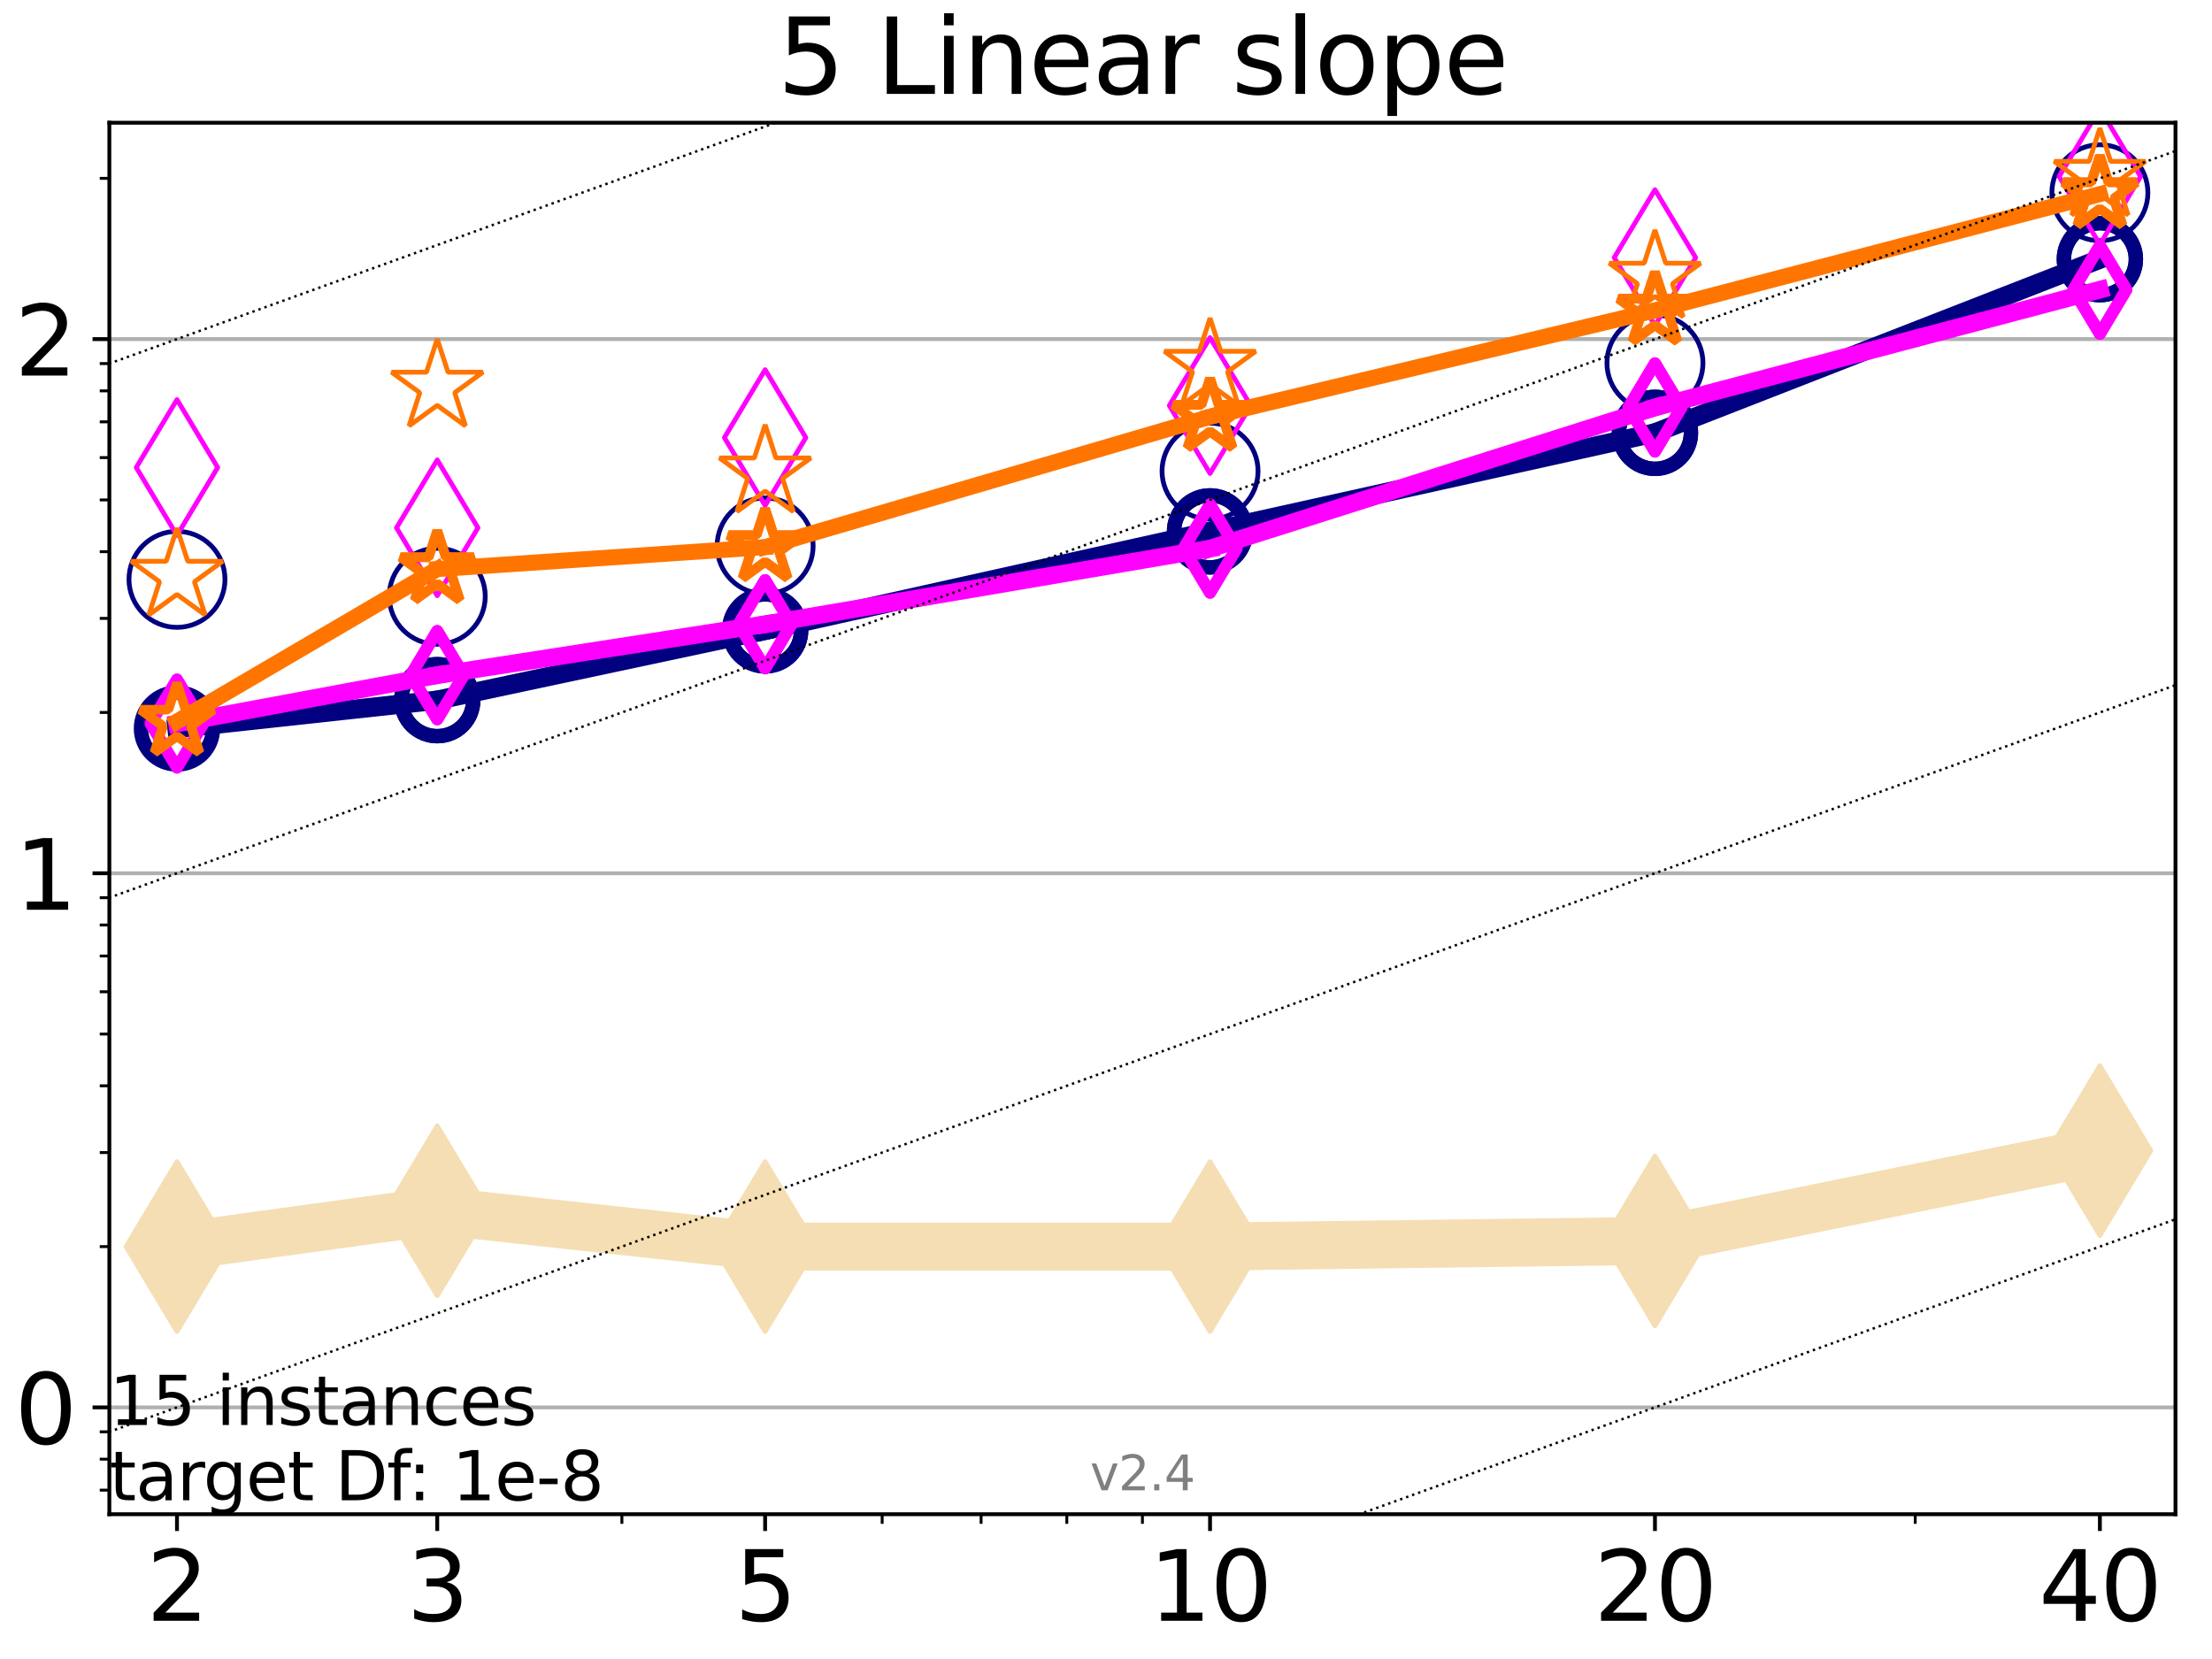 <?xml version="1.0" encoding="utf-8" standalone="no"?>
<!DOCTYPE svg PUBLIC "-//W3C//DTD SVG 1.1//EN"
  "http://www.w3.org/Graphics/SVG/1.1/DTD/svg11.dtd">
<svg height="345.6pt" version="1.1" viewBox="0 0 460.8 345.6" width="460.8pt" xmlns="http://www.w3.org/2000/svg" xmlns:xlink="http://www.w3.org/1999/xlink">
 <defs>
  <style type="text/css">*{stroke-linecap:butt;stroke-linejoin:round;}</style>
 </defs>
 <g id="figure_1">
  <g id="patch_1">
   <path d="M 0 345.6 
L 460.8 345.6 
L 460.8 0 
L 0 0 
z
" style="fill:#ffffff;"/>
  </g>
  <g id="axes_1">
   <g id="patch_2">
    <path d="M 22.78 315.44 
L 453.192 315.44 
L 453.192 25.56 
L 22.78 25.56 
z
" style="fill:#ffffff;"/>
   </g>
   <g id="line2d_1">
    <path clip-path="url(#p29b727b16c)" d="M 36.868 259.69 
L 91.085 252.241 
L 159.39 259.69 
L 252.074 259.69 
L 344.758 258.497 
L 437.443 239.695 
" style="fill:none;stroke:#f5deb3;stroke-linecap:square;stroke-width:10;"/>
    <defs>
     <path d="M 0 17.678 
L 10.607 0 
L 0 -17.678 
L -10.607 0 
z
" id="m2917e0944f" style="stroke:#f5deb3;stroke-linejoin:miter;"/>
    </defs>
    <g clip-path="url(#p29b727b16c)">
     <use style="fill:#f5deb3;stroke:#f5deb3;stroke-linejoin:miter;" x="36.868" xlink:href="#m2917e0944f" y="259.69"/>
     <use style="fill:#f5deb3;stroke:#f5deb3;stroke-linejoin:miter;" x="91.085" xlink:href="#m2917e0944f" y="252.241"/>
     <use style="fill:#f5deb3;stroke:#f5deb3;stroke-linejoin:miter;" x="159.39" xlink:href="#m2917e0944f" y="259.69"/>
     <use style="fill:#f5deb3;stroke:#f5deb3;stroke-linejoin:miter;" x="252.074" xlink:href="#m2917e0944f" y="259.69"/>
     <use style="fill:#f5deb3;stroke:#f5deb3;stroke-linejoin:miter;" x="344.758" xlink:href="#m2917e0944f" y="258.497"/>
     <use style="fill:#f5deb3;stroke:#f5deb3;stroke-linejoin:miter;" x="437.443" xlink:href="#m2917e0944f" y="239.695"/>
    </g>
   </g>
   <g id="matplotlib.axis_1">
    <g id="xtick_1">
     <g id="line2d_2">
      <defs>
       <path d="M 0 0 
L 0 3.5 
" id="mdce8735f04" style="stroke:#000000;stroke-width:0.8;"/>
      </defs>
      <g>
       <use style="stroke:#000000;stroke-width:0.8;" x="36.868" xlink:href="#mdce8735f04" y="315.44"/>
      </g>
     </g>
     <g id="text_1">
      <!-- 2 -->
      <g transform="translate(30.506 337.637)scale(0.2 -0.2)">
       <defs>
        <path d="M 1228 531 
L 3431 531 
L 3431 0 
L 469 0 
L 469 531 
Q 828 903 1448 1529 
Q 2069 2156 2228 2338 
Q 2531 2678 2651 2914 
Q 2772 3150 2772 3378 
Q 2772 3750 2511 3984 
Q 2250 4219 1831 4219 
Q 1534 4219 1204 4116 
Q 875 4013 500 3803 
L 500 4441 
Q 881 4594 1212 4672 
Q 1544 4750 1819 4750 
Q 2544 4750 2975 4387 
Q 3406 4025 3406 3419 
Q 3406 3131 3298 2873 
Q 3191 2616 2906 2266 
Q 2828 2175 2409 1742 
Q 1991 1309 1228 531 
z
" id="DejaVuSans-32" transform="scale(0.016)"/>
       </defs>
       <use xlink:href="#DejaVuSans-32"/>
      </g>
     </g>
    </g>
    <g id="xtick_2">
     <g id="line2d_3">
      <g>
       <use style="stroke:#000000;stroke-width:0.8;" x="91.085" xlink:href="#mdce8735f04" y="315.44"/>
      </g>
     </g>
     <g id="text_2">
      <!-- 3 -->
      <g transform="translate(84.723 337.637)scale(0.2 -0.2)">
       <defs>
        <path d="M 2597 2516 
Q 3050 2419 3304 2112 
Q 3559 1806 3559 1356 
Q 3559 666 3084 287 
Q 2609 -91 1734 -91 
Q 1441 -91 1130 -33 
Q 819 25 488 141 
L 488 750 
Q 750 597 1062 519 
Q 1375 441 1716 441 
Q 2309 441 2620 675 
Q 2931 909 2931 1356 
Q 2931 1769 2642 2001 
Q 2353 2234 1838 2234 
L 1294 2234 
L 1294 2753 
L 1863 2753 
Q 2328 2753 2575 2939 
Q 2822 3125 2822 3475 
Q 2822 3834 2567 4026 
Q 2313 4219 1838 4219 
Q 1578 4219 1281 4162 
Q 984 4106 628 3988 
L 628 4550 
Q 988 4650 1302 4700 
Q 1616 4750 1894 4750 
Q 2613 4750 3031 4423 
Q 3450 4097 3450 3541 
Q 3450 3153 3228 2886 
Q 3006 2619 2597 2516 
z
" id="DejaVuSans-33" transform="scale(0.016)"/>
       </defs>
       <use xlink:href="#DejaVuSans-33"/>
      </g>
     </g>
    </g>
    <g id="xtick_3">
     <g id="line2d_4">
      <g>
       <use style="stroke:#000000;stroke-width:0.8;" x="159.39" xlink:href="#mdce8735f04" y="315.44"/>
      </g>
     </g>
     <g id="text_3">
      <!-- 5 -->
      <g transform="translate(153.028 337.637)scale(0.2 -0.2)">
       <defs>
        <path d="M 691 4666 
L 3169 4666 
L 3169 4134 
L 1269 4134 
L 1269 2991 
Q 1406 3038 1543 3061 
Q 1681 3084 1819 3084 
Q 2600 3084 3056 2656 
Q 3513 2228 3513 1497 
Q 3513 744 3044 326 
Q 2575 -91 1722 -91 
Q 1428 -91 1123 -41 
Q 819 9 494 109 
L 494 744 
Q 775 591 1075 516 
Q 1375 441 1709 441 
Q 2250 441 2565 725 
Q 2881 1009 2881 1497 
Q 2881 1984 2565 2268 
Q 2250 2553 1709 2553 
Q 1456 2553 1204 2497 
Q 953 2441 691 2322 
L 691 4666 
z
" id="DejaVuSans-35" transform="scale(0.016)"/>
       </defs>
       <use xlink:href="#DejaVuSans-35"/>
      </g>
     </g>
    </g>
    <g id="xtick_4">
     <g id="line2d_5">
      <g>
       <use style="stroke:#000000;stroke-width:0.8;" x="252.074" xlink:href="#mdce8735f04" y="315.44"/>
      </g>
     </g>
     <g id="text_4">
      <!-- 10 -->
      <g transform="translate(239.349 337.637)scale(0.2 -0.2)">
       <defs>
        <path d="M 794 531 
L 1825 531 
L 1825 4091 
L 703 3866 
L 703 4441 
L 1819 4666 
L 2450 4666 
L 2450 531 
L 3481 531 
L 3481 0 
L 794 0 
L 794 531 
z
" id="DejaVuSans-31" transform="scale(0.016)"/>
        <path d="M 2034 4250 
Q 1547 4250 1301 3770 
Q 1056 3291 1056 2328 
Q 1056 1369 1301 889 
Q 1547 409 2034 409 
Q 2525 409 2770 889 
Q 3016 1369 3016 2328 
Q 3016 3291 2770 3770 
Q 2525 4250 2034 4250 
z
M 2034 4750 
Q 2819 4750 3233 4129 
Q 3647 3509 3647 2328 
Q 3647 1150 3233 529 
Q 2819 -91 2034 -91 
Q 1250 -91 836 529 
Q 422 1150 422 2328 
Q 422 3509 836 4129 
Q 1250 4750 2034 4750 
z
" id="DejaVuSans-30" transform="scale(0.016)"/>
       </defs>
       <use xlink:href="#DejaVuSans-31"/>
       <use x="63.623" xlink:href="#DejaVuSans-30"/>
      </g>
     </g>
    </g>
    <g id="xtick_5">
     <g id="line2d_6">
      <g>
       <use style="stroke:#000000;stroke-width:0.8;" x="344.758" xlink:href="#mdce8735f04" y="315.44"/>
      </g>
     </g>
     <g id="text_5">
      <!-- 20 -->
      <g transform="translate(332.033 337.637)scale(0.2 -0.2)">
       <use xlink:href="#DejaVuSans-32"/>
       <use x="63.623" xlink:href="#DejaVuSans-30"/>
      </g>
     </g>
    </g>
    <g id="xtick_6">
     <g id="line2d_7">
      <g>
       <use style="stroke:#000000;stroke-width:0.8;" x="437.443" xlink:href="#mdce8735f04" y="315.44"/>
      </g>
     </g>
     <g id="text_6">
      <!-- 40 -->
      <g transform="translate(424.718 337.637)scale(0.2 -0.2)">
       <defs>
        <path d="M 2419 4116 
L 825 1625 
L 2419 1625 
L 2419 4116 
z
M 2253 4666 
L 3047 4666 
L 3047 1625 
L 3713 1625 
L 3713 1100 
L 3047 1100 
L 3047 0 
L 2419 0 
L 2419 1100 
L 313 1100 
L 313 1709 
L 2253 4666 
z
" id="DejaVuSans-34" transform="scale(0.016)"/>
       </defs>
       <use xlink:href="#DejaVuSans-34"/>
       <use x="63.623" xlink:href="#DejaVuSans-30"/>
      </g>
     </g>
    </g>
    <g id="xtick_7">
     <g id="line2d_8">
      <defs>
       <path d="M 0 0 
L 0 2 
" id="mee121d3534" style="stroke:#000000;stroke-width:0.6;"/>
      </defs>
      <g>
       <use style="stroke:#000000;stroke-width:0.6;" x="129.552" xlink:href="#mee121d3534" y="315.44"/>
      </g>
     </g>
    </g>
    <g id="xtick_8">
     <g id="line2d_9">
      <g>
       <use style="stroke:#000000;stroke-width:0.6;" x="183.769" xlink:href="#mee121d3534" y="315.44"/>
      </g>
     </g>
    </g>
    <g id="xtick_9">
     <g id="line2d_10">
      <g>
       <use style="stroke:#000000;stroke-width:0.6;" x="204.381" xlink:href="#mee121d3534" y="315.44"/>
      </g>
     </g>
    </g>
    <g id="xtick_10">
     <g id="line2d_11">
      <g>
       <use style="stroke:#000000;stroke-width:0.6;" x="222.237" xlink:href="#mee121d3534" y="315.44"/>
      </g>
     </g>
    </g>
    <g id="xtick_11">
     <g id="line2d_12">
      <g>
       <use style="stroke:#000000;stroke-width:0.6;" x="237.986" xlink:href="#mee121d3534" y="315.44"/>
      </g>
     </g>
    </g>
    <g id="xtick_12">
     <g id="line2d_13">
      <g>
       <use style="stroke:#000000;stroke-width:0.6;" x="398.975" xlink:href="#mee121d3534" y="315.44"/>
      </g>
     </g>
    </g>
   </g>
   <g id="matplotlib.axis_2">
    <g id="ytick_1">
     <g id="line2d_14">
      <path clip-path="url(#p29b727b16c)" d="M 22.78 293.186 
L 453.192 293.186 
" style="fill:none;stroke:#b0b0b0;stroke-linecap:square;stroke-width:0.8;"/>
     </g>
     <g id="line2d_15">
      <defs>
       <path d="M 0 0 
L -3.5 0 
" id="m476458ca83" style="stroke:#000000;stroke-width:0.8;"/>
      </defs>
      <g>
       <use style="stroke:#000000;stroke-width:0.8;" x="22.78" xlink:href="#m476458ca83" y="293.186"/>
      </g>
     </g>
     <g id="text_7">
      <!-- 0 -->
      <g transform="translate(3.055 300.784)scale(0.2 -0.2)">
       <use xlink:href="#DejaVuSans-30"/>
      </g>
     </g>
    </g>
    <g id="ytick_2">
     <g id="line2d_16">
      <path clip-path="url(#p29b727b16c)" d="M 22.78 181.915 
L 453.192 181.915 
" style="fill:none;stroke:#b0b0b0;stroke-linecap:square;stroke-width:0.8;"/>
     </g>
     <g id="line2d_17">
      <g>
       <use style="stroke:#000000;stroke-width:0.8;" x="22.78" xlink:href="#m476458ca83" y="181.915"/>
      </g>
     </g>
     <g id="text_8">
      <!-- 1 -->
      <g transform="translate(3.055 189.513)scale(0.2 -0.2)">
       <use xlink:href="#DejaVuSans-31"/>
      </g>
     </g>
    </g>
    <g id="ytick_3">
     <g id="line2d_18">
      <path clip-path="url(#p29b727b16c)" d="M 22.78 70.644 
L 453.192 70.644 
" style="fill:none;stroke:#b0b0b0;stroke-linecap:square;stroke-width:0.8;"/>
     </g>
     <g id="line2d_19">
      <g>
       <use style="stroke:#000000;stroke-width:0.8;" x="22.78" xlink:href="#m476458ca83" y="70.644"/>
      </g>
     </g>
     <g id="text_9">
      <!-- 2 -->
      <g transform="translate(3.055 78.242)scale(0.2 -0.2)">
       <use xlink:href="#DejaVuSans-32"/>
      </g>
     </g>
    </g>
    <g id="ytick_4">
     <g id="line2d_20">
      <defs>
       <path d="M 0 0 
L -2 0 
" id="m2687dc17d3" style="stroke:#000000;stroke-width:0.6;"/>
      </defs>
      <g>
       <use style="stroke:#000000;stroke-width:0.6;" x="22.78" xlink:href="#m2687dc17d3" y="310.422"/>
      </g>
     </g>
    </g>
    <g id="ytick_5">
     <g id="line2d_21">
      <g>
       <use style="stroke:#000000;stroke-width:0.6;" x="22.78" xlink:href="#m2687dc17d3" y="303.969"/>
      </g>
     </g>
    </g>
    <g id="ytick_6">
     <g id="line2d_22">
      <g>
       <use style="stroke:#000000;stroke-width:0.6;" x="22.78" xlink:href="#m2687dc17d3" y="298.277"/>
      </g>
     </g>
    </g>
    <g id="ytick_7">
     <g id="line2d_23">
      <g>
       <use style="stroke:#000000;stroke-width:0.6;" x="22.78" xlink:href="#m2687dc17d3" y="259.69"/>
      </g>
     </g>
    </g>
    <g id="ytick_8">
     <g id="line2d_24">
      <g>
       <use style="stroke:#000000;stroke-width:0.6;" x="22.78" xlink:href="#m2687dc17d3" y="240.096"/>
      </g>
     </g>
    </g>
    <g id="ytick_9">
     <g id="line2d_25">
      <g>
       <use style="stroke:#000000;stroke-width:0.6;" x="22.78" xlink:href="#m2687dc17d3" y="226.194"/>
      </g>
     </g>
    </g>
    <g id="ytick_10">
     <g id="line2d_26">
      <g>
       <use style="stroke:#000000;stroke-width:0.6;" x="22.78" xlink:href="#m2687dc17d3" y="215.411"/>
      </g>
     </g>
    </g>
    <g id="ytick_11">
     <g id="line2d_27">
      <g>
       <use style="stroke:#000000;stroke-width:0.6;" x="22.78" xlink:href="#m2687dc17d3" y="206.6"/>
      </g>
     </g>
    </g>
    <g id="ytick_12">
     <g id="line2d_28">
      <g>
       <use style="stroke:#000000;stroke-width:0.6;" x="22.78" xlink:href="#m2687dc17d3" y="199.151"/>
      </g>
     </g>
    </g>
    <g id="ytick_13">
     <g id="line2d_29">
      <g>
       <use style="stroke:#000000;stroke-width:0.6;" x="22.78" xlink:href="#m2687dc17d3" y="192.698"/>
      </g>
     </g>
    </g>
    <g id="ytick_14">
     <g id="line2d_30">
      <g>
       <use style="stroke:#000000;stroke-width:0.6;" x="22.78" xlink:href="#m2687dc17d3" y="187.006"/>
      </g>
     </g>
    </g>
    <g id="ytick_15">
     <g id="line2d_31">
      <g>
       <use style="stroke:#000000;stroke-width:0.6;" x="22.78" xlink:href="#m2687dc17d3" y="148.419"/>
      </g>
     </g>
    </g>
    <g id="ytick_16">
     <g id="line2d_32">
      <g>
       <use style="stroke:#000000;stroke-width:0.6;" x="22.78" xlink:href="#m2687dc17d3" y="128.825"/>
      </g>
     </g>
    </g>
    <g id="ytick_17">
     <g id="line2d_33">
      <g>
       <use style="stroke:#000000;stroke-width:0.6;" x="22.78" xlink:href="#m2687dc17d3" y="114.923"/>
      </g>
     </g>
    </g>
    <g id="ytick_18">
     <g id="line2d_34">
      <g>
       <use style="stroke:#000000;stroke-width:0.6;" x="22.78" xlink:href="#m2687dc17d3" y="104.14"/>
      </g>
     </g>
    </g>
    <g id="ytick_19">
     <g id="line2d_35">
      <g>
       <use style="stroke:#000000;stroke-width:0.6;" x="22.78" xlink:href="#m2687dc17d3" y="95.329"/>
      </g>
     </g>
    </g>
    <g id="ytick_20">
     <g id="line2d_36">
      <g>
       <use style="stroke:#000000;stroke-width:0.6;" x="22.78" xlink:href="#m2687dc17d3" y="87.88"/>
      </g>
     </g>
    </g>
    <g id="ytick_21">
     <g id="line2d_37">
      <g>
       <use style="stroke:#000000;stroke-width:0.6;" x="22.78" xlink:href="#m2687dc17d3" y="81.427"/>
      </g>
     </g>
    </g>
    <g id="ytick_22">
     <g id="line2d_38">
      <g>
       <use style="stroke:#000000;stroke-width:0.6;" x="22.78" xlink:href="#m2687dc17d3" y="75.735"/>
      </g>
     </g>
    </g>
    <g id="ytick_23">
     <g id="line2d_39">
      <g>
       <use style="stroke:#000000;stroke-width:0.6;" x="22.78" xlink:href="#m2687dc17d3" y="37.148"/>
      </g>
     </g>
    </g>
   </g>
   <g id="line2d_40">
    <path clip-path="url(#p29b727b16c)" d="M 36.868 151.753 
L 91.085 145.857 
" style="fill:none;stroke:#000080;stroke-linecap:square;stroke-width:4;"/>
    <defs>
     <path d="M 0 7.5 
C 1.989 7.5 3.897 6.71 5.303 5.303 
C 6.71 3.897 7.5 1.989 7.5 0 
C 7.5 -1.989 6.71 -3.897 5.303 -5.303 
C 3.897 -6.71 1.989 -7.5 0 -7.5 
C -1.989 -7.5 -3.897 -6.71 -5.303 -5.303 
C -6.71 -3.897 -7.5 -1.989 -7.5 0 
C -7.5 1.989 -6.71 3.897 -5.303 5.303 
C -3.897 6.71 -1.989 7.5 0 7.5 
z
" id="m419b037f9b" style="stroke:#000080;stroke-width:3;"/>
    </defs>
    <g clip-path="url(#p29b727b16c)">
     <use style="fill-opacity:0;stroke:#000080;stroke-width:3;" x="36.868" xlink:href="#m419b037f9b" y="151.753"/>
     <use style="fill-opacity:0;stroke:#000080;stroke-width:3;" x="91.085" xlink:href="#m419b037f9b" y="145.857"/>
    </g>
   </g>
   <g id="line2d_41">
    <path clip-path="url(#p29b727b16c)" d="M 91.085 145.857 
L 159.39 131.315 
" style="fill:none;stroke:#000080;stroke-linecap:square;stroke-width:4;"/>
    <g clip-path="url(#p29b727b16c)">
     <use style="fill-opacity:0;stroke:#000080;stroke-width:3;" x="91.085" xlink:href="#m419b037f9b" y="145.857"/>
     <use style="fill-opacity:0;stroke:#000080;stroke-width:3;" x="159.39" xlink:href="#m419b037f9b" y="131.315"/>
    </g>
   </g>
   <g id="line2d_42">
    <path clip-path="url(#p29b727b16c)" d="M 159.39 131.315 
L 252.074 110.7 
" style="fill:none;stroke:#000080;stroke-linecap:square;stroke-width:4;"/>
    <g clip-path="url(#p29b727b16c)">
     <use style="fill-opacity:0;stroke:#000080;stroke-width:3;" x="159.39" xlink:href="#m419b037f9b" y="131.315"/>
     <use style="fill-opacity:0;stroke:#000080;stroke-width:3;" x="252.074" xlink:href="#m419b037f9b" y="110.7"/>
    </g>
   </g>
   <g id="line2d_43">
    <path clip-path="url(#p29b727b16c)" d="M 252.074 110.7 
L 344.758 90.17 
" style="fill:none;stroke:#000080;stroke-linecap:square;stroke-width:4;"/>
    <g clip-path="url(#p29b727b16c)">
     <use style="fill-opacity:0;stroke:#000080;stroke-width:3;" x="252.074" xlink:href="#m419b037f9b" y="110.7"/>
     <use style="fill-opacity:0;stroke:#000080;stroke-width:3;" x="344.758" xlink:href="#m419b037f9b" y="90.17"/>
    </g>
   </g>
   <g id="line2d_44">
    <path clip-path="url(#p29b727b16c)" d="M 344.758 90.17 
L 437.443 53.989 
" style="fill:none;stroke:#000080;stroke-linecap:square;stroke-width:4;"/>
    <g clip-path="url(#p29b727b16c)">
     <use style="fill-opacity:0;stroke:#000080;stroke-width:3;" x="344.758" xlink:href="#m419b037f9b" y="90.17"/>
     <use style="fill-opacity:0;stroke:#000080;stroke-width:3;" x="437.443" xlink:href="#m419b037f9b" y="53.989"/>
    </g>
   </g>
   <g id="line2d_45">
    <path clip-path="url(#p29b727b16c)" d="M 437.443 53.989 
" style="fill:none;stroke:#000080;stroke-linecap:square;stroke-width:4;"/>
    <g clip-path="url(#p29b727b16c)">
     <use style="fill-opacity:0;stroke:#000080;stroke-width:3;" x="437.443" xlink:href="#m419b037f9b" y="53.989"/>
    </g>
   </g>
   <g id="line2d_46"/>
   <g id="line2d_47">
    <defs>
     <path d="M 0 10 
C 2.652 10 5.196 8.946 7.071 7.071 
C 8.946 5.196 10 2.652 10 0 
C 10 -2.652 8.946 -5.196 7.071 -7.071 
C 5.196 -8.946 2.652 -10 0 -10 
C -2.652 -10 -5.196 -8.946 -7.071 -7.071 
C -8.946 -5.196 -10 -2.652 -10 0 
C -10 2.652 -8.946 5.196 -7.071 7.071 
C -5.196 8.946 -2.652 10 0 10 
z
" id="mb080421be8" style="stroke:#000080;"/>
    </defs>
    <g clip-path="url(#p29b727b16c)">
     <use style="fill-opacity:0;stroke:#000080;" x="36.868" xlink:href="#mb080421be8" y="120.69"/>
     <use style="fill-opacity:0;stroke:#000080;" x="91.085" xlink:href="#mb080421be8" y="124.219"/>
     <use style="fill-opacity:0;stroke:#000080;" x="159.39" xlink:href="#mb080421be8" y="113.73"/>
     <use style="fill-opacity:0;stroke:#000080;" x="252.074" xlink:href="#mb080421be8" y="98.148"/>
     <use style="fill-opacity:0;stroke:#000080;" x="344.758" xlink:href="#mb080421be8" y="75.628"/>
     <use style="fill-opacity:0;stroke:#000080;" x="437.443" xlink:href="#mb080421be8" y="40.145"/>
    </g>
   </g>
   <g id="line2d_48">
    <path clip-path="url(#p29b727b16c)" d="M 36.868 150.728 
L 91.085 140.649 
" style="fill:none;stroke:#ff00ff;stroke-linecap:square;stroke-width:3.667;"/>
    <defs>
     <path d="M 0 9.192 
L 5.515 0 
L 0 -9.192 
L -5.515 0 
z
" id="m53724dacec" style="stroke:#ff00ff;stroke-linejoin:miter;stroke-width:2.5;"/>
    </defs>
    <g clip-path="url(#p29b727b16c)">
     <use style="fill-opacity:0;stroke:#ff00ff;stroke-linejoin:miter;stroke-width:2.5;" x="36.868" xlink:href="#m53724dacec" y="150.728"/>
     <use style="fill-opacity:0;stroke:#ff00ff;stroke-linejoin:miter;stroke-width:2.5;" x="91.085" xlink:href="#m53724dacec" y="140.649"/>
    </g>
   </g>
   <g id="line2d_49">
    <path clip-path="url(#p29b727b16c)" d="M 91.085 140.649 
L 159.39 130.043 
" style="fill:none;stroke:#ff00ff;stroke-linecap:square;stroke-width:3.667;"/>
    <g clip-path="url(#p29b727b16c)">
     <use style="fill-opacity:0;stroke:#ff00ff;stroke-linejoin:miter;stroke-width:2.5;" x="91.085" xlink:href="#m53724dacec" y="140.649"/>
     <use style="fill-opacity:0;stroke:#ff00ff;stroke-linejoin:miter;stroke-width:2.5;" x="159.39" xlink:href="#m53724dacec" y="130.043"/>
    </g>
   </g>
   <g id="line2d_50">
    <path clip-path="url(#p29b727b16c)" d="M 159.39 130.043 
L 252.074 114.275 
" style="fill:none;stroke:#ff00ff;stroke-linecap:square;stroke-width:3.667;"/>
    <g clip-path="url(#p29b727b16c)">
     <use style="fill-opacity:0;stroke:#ff00ff;stroke-linejoin:miter;stroke-width:2.5;" x="159.39" xlink:href="#m53724dacec" y="130.043"/>
     <use style="fill-opacity:0;stroke:#ff00ff;stroke-linejoin:miter;stroke-width:2.5;" x="252.074" xlink:href="#m53724dacec" y="114.275"/>
    </g>
   </g>
   <g id="line2d_51">
    <path clip-path="url(#p29b727b16c)" d="M 252.074 114.275 
L 344.758 84.876 
" style="fill:none;stroke:#ff00ff;stroke-linecap:square;stroke-width:3.667;"/>
    <g clip-path="url(#p29b727b16c)">
     <use style="fill-opacity:0;stroke:#ff00ff;stroke-linejoin:miter;stroke-width:2.5;" x="252.074" xlink:href="#m53724dacec" y="114.275"/>
     <use style="fill-opacity:0;stroke:#ff00ff;stroke-linejoin:miter;stroke-width:2.5;" x="344.758" xlink:href="#m53724dacec" y="84.876"/>
    </g>
   </g>
   <g id="line2d_52">
    <path clip-path="url(#p29b727b16c)" d="M 344.758 84.876 
L 437.443 60.347 
" style="fill:none;stroke:#ff00ff;stroke-linecap:square;stroke-width:3.667;"/>
    <g clip-path="url(#p29b727b16c)">
     <use style="fill-opacity:0;stroke:#ff00ff;stroke-linejoin:miter;stroke-width:2.5;" x="344.758" xlink:href="#m53724dacec" y="84.876"/>
     <use style="fill-opacity:0;stroke:#ff00ff;stroke-linejoin:miter;stroke-width:2.5;" x="437.443" xlink:href="#m53724dacec" y="60.347"/>
    </g>
   </g>
   <g id="line2d_53">
    <path clip-path="url(#p29b727b16c)" d="M 437.443 60.347 
" style="fill:none;stroke:#ff00ff;stroke-linecap:square;stroke-width:3.667;"/>
    <g clip-path="url(#p29b727b16c)">
     <use style="fill-opacity:0;stroke:#ff00ff;stroke-linejoin:miter;stroke-width:2.5;" x="437.443" xlink:href="#m53724dacec" y="60.347"/>
    </g>
   </g>
   <g id="line2d_54"/>
   <g id="line2d_55">
    <defs>
     <path d="M 0 14.142 
L 8.485 0 
L 0 -14.142 
L -8.485 0 
z
" id="m30746fc3f9" style="stroke:#ff00ff;stroke-linejoin:miter;"/>
    </defs>
    <g clip-path="url(#p29b727b16c)">
     <use style="fill-opacity:0;stroke:#ff00ff;stroke-linejoin:miter;" x="36.868" xlink:href="#m30746fc3f9" y="97.386"/>
     <use style="fill-opacity:0;stroke:#ff00ff;stroke-linejoin:miter;" x="91.085" xlink:href="#m30746fc3f9" y="109.953"/>
     <use style="fill-opacity:0;stroke:#ff00ff;stroke-linejoin:miter;" x="159.39" xlink:href="#m30746fc3f9" y="91.165"/>
     <use style="fill-opacity:0;stroke:#ff00ff;stroke-linejoin:miter;" x="252.074" xlink:href="#m30746fc3f9" y="84.482"/>
     <use style="fill-opacity:0;stroke:#ff00ff;stroke-linejoin:miter;" x="344.758" xlink:href="#m30746fc3f9" y="53.665"/>
     <use style="fill-opacity:0;stroke:#ff00ff;stroke-linejoin:miter;" x="437.443" xlink:href="#m30746fc3f9" y="36.775"/>
    </g>
   </g>
   <g id="line2d_56">
    <path clip-path="url(#p29b727b16c)" d="M 36.868 150.308 
L 91.085 118.546 
" style="fill:none;stroke:#ff7500;stroke-linecap:square;stroke-width:3.333;"/>
    <defs>
     <path d="M 0 -8 
L -1.796 -2.472 
L -7.608 -2.472 
L -2.906 0.944 
L -4.702 6.472 
L -0 3.056 
L 4.702 6.472 
L 2.906 0.944 
L 7.608 -2.472 
L 1.796 -2.472 
z
" id="m33bde3fa39" style="stroke:#ff7500;stroke-linejoin:bevel;stroke-width:2;"/>
    </defs>
    <g clip-path="url(#p29b727b16c)">
     <use style="fill-opacity:0;stroke:#ff7500;stroke-linejoin:bevel;stroke-width:2;" x="36.868" xlink:href="#m33bde3fa39" y="150.308"/>
     <use style="fill-opacity:0;stroke:#ff7500;stroke-linejoin:bevel;stroke-width:2;" x="91.085" xlink:href="#m33bde3fa39" y="118.546"/>
    </g>
   </g>
   <g id="line2d_57">
    <path clip-path="url(#p29b727b16c)" d="M 91.085 118.546 
L 159.39 113.966 
" style="fill:none;stroke:#ff7500;stroke-linecap:square;stroke-width:3.333;"/>
    <g clip-path="url(#p29b727b16c)">
     <use style="fill-opacity:0;stroke:#ff7500;stroke-linejoin:bevel;stroke-width:2;" x="91.085" xlink:href="#m33bde3fa39" y="118.546"/>
     <use style="fill-opacity:0;stroke:#ff7500;stroke-linejoin:bevel;stroke-width:2;" x="159.39" xlink:href="#m33bde3fa39" y="113.966"/>
    </g>
   </g>
   <g id="line2d_58">
    <path clip-path="url(#p29b727b16c)" d="M 159.39 113.966 
L 252.074 86.819 
" style="fill:none;stroke:#ff7500;stroke-linecap:square;stroke-width:3.333;"/>
    <g clip-path="url(#p29b727b16c)">
     <use style="fill-opacity:0;stroke:#ff7500;stroke-linejoin:bevel;stroke-width:2;" x="159.39" xlink:href="#m33bde3fa39" y="113.966"/>
     <use style="fill-opacity:0;stroke:#ff7500;stroke-linejoin:bevel;stroke-width:2;" x="252.074" xlink:href="#m33bde3fa39" y="86.819"/>
    </g>
   </g>
   <g id="line2d_59">
    <path clip-path="url(#p29b727b16c)" d="M 252.074 86.819 
L 344.758 64.672 
" style="fill:none;stroke:#ff7500;stroke-linecap:square;stroke-width:3.333;"/>
    <g clip-path="url(#p29b727b16c)">
     <use style="fill-opacity:0;stroke:#ff7500;stroke-linejoin:bevel;stroke-width:2;" x="252.074" xlink:href="#m33bde3fa39" y="86.819"/>
     <use style="fill-opacity:0;stroke:#ff7500;stroke-linejoin:bevel;stroke-width:2;" x="344.758" xlink:href="#m33bde3fa39" y="64.672"/>
    </g>
   </g>
   <g id="line2d_60">
    <path clip-path="url(#p29b727b16c)" d="M 344.758 64.672 
L 437.443 40.434 
" style="fill:none;stroke:#ff7500;stroke-linecap:square;stroke-width:3.333;"/>
    <g clip-path="url(#p29b727b16c)">
     <use style="fill-opacity:0;stroke:#ff7500;stroke-linejoin:bevel;stroke-width:2;" x="344.758" xlink:href="#m33bde3fa39" y="64.672"/>
     <use style="fill-opacity:0;stroke:#ff7500;stroke-linejoin:bevel;stroke-width:2;" x="437.443" xlink:href="#m33bde3fa39" y="40.434"/>
    </g>
   </g>
   <g id="line2d_61">
    <path clip-path="url(#p29b727b16c)" d="M 437.443 40.434 
" style="fill:none;stroke:#ff7500;stroke-linecap:square;stroke-width:3.333;"/>
    <g clip-path="url(#p29b727b16c)">
     <use style="fill-opacity:0;stroke:#ff7500;stroke-linejoin:bevel;stroke-width:2;" x="437.443" xlink:href="#m33bde3fa39" y="40.434"/>
    </g>
   </g>
   <g id="line2d_62"/>
   <g id="line2d_63">
    <defs>
     <path d="M 0 -10 
L -2.245 -3.09 
L -9.511 -3.09 
L -3.633 1.18 
L -5.878 8.09 
L -0 3.82 
L 5.878 8.09 
L 3.633 1.18 
L 9.511 -3.09 
L 2.245 -3.09 
z
" id="m3843702777" style="stroke:#ff7500;stroke-linejoin:bevel;"/>
    </defs>
    <g clip-path="url(#p29b727b16c)">
     <use style="fill-opacity:0;stroke:#ff7500;stroke-linejoin:bevel;" x="36.868" xlink:href="#m3843702777" y="120.015"/>
     <use style="fill-opacity:0;stroke:#ff7500;stroke-linejoin:bevel;" x="91.085" xlink:href="#m3843702777" y="80.628"/>
     <use style="fill-opacity:0;stroke:#ff7500;stroke-linejoin:bevel;" x="159.39" xlink:href="#m3843702777" y="98.491"/>
     <use style="fill-opacity:0;stroke:#ff7500;stroke-linejoin:bevel;" x="252.074" xlink:href="#m3843702777" y="76.275"/>
     <use style="fill-opacity:0;stroke:#ff7500;stroke-linejoin:bevel;" x="344.758" xlink:href="#m3843702777" y="57.928"/>
     <use style="fill-opacity:0;stroke:#ff7500;stroke-linejoin:bevel;" x="437.443" xlink:href="#m3843702777" y="36.709"/>
    </g>
   </g>
   <g id="line2d_64"/>
   <g id="line2d_65">
    <path clip-path="url(#p29b727b16c)" d="M 196.96 346.6 
L 461.8 250.887 
" style="fill:none;stroke:#000000;stroke-dasharray:0.5,0.825;stroke-dashoffset:0;stroke-width:0.5;"/>
   </g>
   <g id="line2d_66">
    <path clip-path="url(#p29b727b16c)" d="M -1 306.871 
L 461.8 139.616 
" style="fill:none;stroke:#000000;stroke-dasharray:0.5,0.825;stroke-dashoffset:0;stroke-width:0.5;"/>
   </g>
   <g id="line2d_67">
    <path clip-path="url(#p29b727b16c)" d="M -1 195.6 
L 461.8 28.345 
" style="fill:none;stroke:#000000;stroke-dasharray:0.5,0.825;stroke-dashoffset:0;stroke-width:0.5;"/>
   </g>
   <g id="line2d_68">
    <path clip-path="url(#p29b727b16c)" d="M -1 84.329 
L 235.109 -1 
" style="fill:none;stroke:#000000;stroke-dasharray:0.5,0.825;stroke-dashoffset:0;stroke-width:0.5;"/>
   </g>
   <g id="line2d_69">
    <path clip-path="url(#p29b727b16c)" style="fill:none;stroke:#000000;stroke-dasharray:0.5,0.825;stroke-dashoffset:0;stroke-width:0.5;"/>
   </g>
   <g id="line2d_70">
    <path clip-path="url(#p29b727b16c)" style="fill:none;stroke:#000000;stroke-dasharray:0.5,0.825;stroke-dashoffset:0;stroke-width:0.5;"/>
   </g>
   <g id="line2d_71">
    <path clip-path="url(#p29b727b16c)" style="fill:none;stroke:#000000;stroke-dasharray:0.5,0.825;stroke-dashoffset:0;stroke-width:0.5;"/>
   </g>
   <g id="line2d_72">
    <path clip-path="url(#p29b727b16c)" style="fill:none;stroke:#000000;stroke-dasharray:0.5,0.825;stroke-dashoffset:0;stroke-width:0.5;"/>
   </g>
   <g id="line2d_73">
    <path clip-path="url(#p29b727b16c)" style="fill:none;stroke:#000000;stroke-dasharray:0.5,0.825;stroke-dashoffset:0;stroke-width:0.5;"/>
   </g>
   <g id="patch_3">
    <path d="M 22.78 315.44 
L 22.78 25.56 
" style="fill:none;stroke:#000000;stroke-linecap:square;stroke-linejoin:miter;stroke-width:0.8;"/>
   </g>
   <g id="patch_4">
    <path d="M 453.192 315.44 
L 453.192 25.56 
" style="fill:none;stroke:#000000;stroke-linecap:square;stroke-linejoin:miter;stroke-width:0.8;"/>
   </g>
   <g id="patch_5">
    <path d="M 22.78 315.44 
L 453.192 315.44 
" style="fill:none;stroke:#000000;stroke-linecap:square;stroke-linejoin:miter;stroke-width:0.8;"/>
   </g>
   <g id="patch_6">
    <path d="M 22.78 25.56 
L 453.192 25.56 
" style="fill:none;stroke:#000000;stroke-linecap:square;stroke-linejoin:miter;stroke-width:0.8;"/>
   </g>
   <g id="text_10">
    <!-- 15 instances -->
    <g transform="translate(22.78 296.851)scale(0.14 -0.14)">
     <defs>
      <path id="DejaVuSans-20" transform="scale(0.016)"/>
      <path d="M 603 3500 
L 1178 3500 
L 1178 0 
L 603 0 
L 603 3500 
z
M 603 4863 
L 1178 4863 
L 1178 4134 
L 603 4134 
L 603 4863 
z
" id="DejaVuSans-69" transform="scale(0.016)"/>
      <path d="M 3513 2113 
L 3513 0 
L 2938 0 
L 2938 2094 
Q 2938 2591 2744 2837 
Q 2550 3084 2163 3084 
Q 1697 3084 1428 2787 
Q 1159 2491 1159 1978 
L 1159 0 
L 581 0 
L 581 3500 
L 1159 3500 
L 1159 2956 
Q 1366 3272 1645 3428 
Q 1925 3584 2291 3584 
Q 2894 3584 3203 3211 
Q 3513 2838 3513 2113 
z
" id="DejaVuSans-6e" transform="scale(0.016)"/>
      <path d="M 2834 3397 
L 2834 2853 
Q 2591 2978 2328 3040 
Q 2066 3103 1784 3103 
Q 1356 3103 1142 2972 
Q 928 2841 928 2578 
Q 928 2378 1081 2264 
Q 1234 2150 1697 2047 
L 1894 2003 
Q 2506 1872 2764 1633 
Q 3022 1394 3022 966 
Q 3022 478 2636 193 
Q 2250 -91 1575 -91 
Q 1294 -91 989 -36 
Q 684 19 347 128 
L 347 722 
Q 666 556 975 473 
Q 1284 391 1588 391 
Q 1994 391 2212 530 
Q 2431 669 2431 922 
Q 2431 1156 2273 1281 
Q 2116 1406 1581 1522 
L 1381 1569 
Q 847 1681 609 1914 
Q 372 2147 372 2553 
Q 372 3047 722 3315 
Q 1072 3584 1716 3584 
Q 2034 3584 2315 3537 
Q 2597 3491 2834 3397 
z
" id="DejaVuSans-73" transform="scale(0.016)"/>
      <path d="M 1172 4494 
L 1172 3500 
L 2356 3500 
L 2356 3053 
L 1172 3053 
L 1172 1153 
Q 1172 725 1289 603 
Q 1406 481 1766 481 
L 2356 481 
L 2356 0 
L 1766 0 
Q 1100 0 847 248 
Q 594 497 594 1153 
L 594 3053 
L 172 3053 
L 172 3500 
L 594 3500 
L 594 4494 
L 1172 4494 
z
" id="DejaVuSans-74" transform="scale(0.016)"/>
      <path d="M 2194 1759 
Q 1497 1759 1228 1600 
Q 959 1441 959 1056 
Q 959 750 1161 570 
Q 1363 391 1709 391 
Q 2188 391 2477 730 
Q 2766 1069 2766 1631 
L 2766 1759 
L 2194 1759 
z
M 3341 1997 
L 3341 0 
L 2766 0 
L 2766 531 
Q 2569 213 2275 61 
Q 1981 -91 1556 -91 
Q 1019 -91 701 211 
Q 384 513 384 1019 
Q 384 1609 779 1909 
Q 1175 2209 1959 2209 
L 2766 2209 
L 2766 2266 
Q 2766 2663 2505 2880 
Q 2244 3097 1772 3097 
Q 1472 3097 1187 3025 
Q 903 2953 641 2809 
L 641 3341 
Q 956 3463 1253 3523 
Q 1550 3584 1831 3584 
Q 2591 3584 2966 3190 
Q 3341 2797 3341 1997 
z
" id="DejaVuSans-61" transform="scale(0.016)"/>
      <path d="M 3122 3366 
L 3122 2828 
Q 2878 2963 2633 3030 
Q 2388 3097 2138 3097 
Q 1578 3097 1268 2742 
Q 959 2388 959 1747 
Q 959 1106 1268 751 
Q 1578 397 2138 397 
Q 2388 397 2633 464 
Q 2878 531 3122 666 
L 3122 134 
Q 2881 22 2623 -34 
Q 2366 -91 2075 -91 
Q 1284 -91 818 406 
Q 353 903 353 1747 
Q 353 2603 823 3093 
Q 1294 3584 2113 3584 
Q 2378 3584 2631 3529 
Q 2884 3475 3122 3366 
z
" id="DejaVuSans-63" transform="scale(0.016)"/>
      <path d="M 3597 1894 
L 3597 1613 
L 953 1613 
Q 991 1019 1311 708 
Q 1631 397 2203 397 
Q 2534 397 2845 478 
Q 3156 559 3463 722 
L 3463 178 
Q 3153 47 2828 -22 
Q 2503 -91 2169 -91 
Q 1331 -91 842 396 
Q 353 884 353 1716 
Q 353 2575 817 3079 
Q 1281 3584 2069 3584 
Q 2775 3584 3186 3129 
Q 3597 2675 3597 1894 
z
M 3022 2063 
Q 3016 2534 2758 2815 
Q 2500 3097 2075 3097 
Q 1594 3097 1305 2825 
Q 1016 2553 972 2059 
L 3022 2063 
z
" id="DejaVuSans-65" transform="scale(0.016)"/>
     </defs>
     <use xlink:href="#DejaVuSans-31"/>
     <use x="63.623" xlink:href="#DejaVuSans-35"/>
     <use x="127.246" xlink:href="#DejaVuSans-20"/>
     <use x="159.033" xlink:href="#DejaVuSans-69"/>
     <use x="186.816" xlink:href="#DejaVuSans-6e"/>
     <use x="250.195" xlink:href="#DejaVuSans-73"/>
     <use x="302.295" xlink:href="#DejaVuSans-74"/>
     <use x="341.504" xlink:href="#DejaVuSans-61"/>
     <use x="402.783" xlink:href="#DejaVuSans-6e"/>
     <use x="466.162" xlink:href="#DejaVuSans-63"/>
     <use x="521.143" xlink:href="#DejaVuSans-65"/>
     <use x="582.666" xlink:href="#DejaVuSans-73"/>
    </g>
    <!-- target Df: 1e-8 -->
    <g transform="translate(22.78 312.528)scale(0.14 -0.14)">
     <defs>
      <path d="M 2631 2963 
Q 2534 3019 2420 3045 
Q 2306 3072 2169 3072 
Q 1681 3072 1420 2755 
Q 1159 2438 1159 1844 
L 1159 0 
L 581 0 
L 581 3500 
L 1159 3500 
L 1159 2956 
Q 1341 3275 1631 3429 
Q 1922 3584 2338 3584 
Q 2397 3584 2469 3576 
Q 2541 3569 2628 3553 
L 2631 2963 
z
" id="DejaVuSans-72" transform="scale(0.016)"/>
      <path d="M 2906 1791 
Q 2906 2416 2648 2759 
Q 2391 3103 1925 3103 
Q 1463 3103 1205 2759 
Q 947 2416 947 1791 
Q 947 1169 1205 825 
Q 1463 481 1925 481 
Q 2391 481 2648 825 
Q 2906 1169 2906 1791 
z
M 3481 434 
Q 3481 -459 3084 -895 
Q 2688 -1331 1869 -1331 
Q 1566 -1331 1297 -1286 
Q 1028 -1241 775 -1147 
L 775 -588 
Q 1028 -725 1275 -790 
Q 1522 -856 1778 -856 
Q 2344 -856 2625 -561 
Q 2906 -266 2906 331 
L 2906 616 
Q 2728 306 2450 153 
Q 2172 0 1784 0 
Q 1141 0 747 490 
Q 353 981 353 1791 
Q 353 2603 747 3093 
Q 1141 3584 1784 3584 
Q 2172 3584 2450 3431 
Q 2728 3278 2906 2969 
L 2906 3500 
L 3481 3500 
L 3481 434 
z
" id="DejaVuSans-67" transform="scale(0.016)"/>
      <path d="M 1259 4147 
L 1259 519 
L 2022 519 
Q 2988 519 3436 956 
Q 3884 1394 3884 2338 
Q 3884 3275 3436 3711 
Q 2988 4147 2022 4147 
L 1259 4147 
z
M 628 4666 
L 1925 4666 
Q 3281 4666 3915 4102 
Q 4550 3538 4550 2338 
Q 4550 1131 3912 565 
Q 3275 0 1925 0 
L 628 0 
L 628 4666 
z
" id="DejaVuSans-44" transform="scale(0.016)"/>
      <path d="M 2375 4863 
L 2375 4384 
L 1825 4384 
Q 1516 4384 1395 4259 
Q 1275 4134 1275 3809 
L 1275 3500 
L 2222 3500 
L 2222 3053 
L 1275 3053 
L 1275 0 
L 697 0 
L 697 3053 
L 147 3053 
L 147 3500 
L 697 3500 
L 697 3744 
Q 697 4328 969 4595 
Q 1241 4863 1831 4863 
L 2375 4863 
z
" id="DejaVuSans-66" transform="scale(0.016)"/>
      <path d="M 750 794 
L 1409 794 
L 1409 0 
L 750 0 
L 750 794 
z
M 750 3309 
L 1409 3309 
L 1409 2516 
L 750 2516 
L 750 3309 
z
" id="DejaVuSans-3a" transform="scale(0.016)"/>
      <path d="M 313 2009 
L 1997 2009 
L 1997 1497 
L 313 1497 
L 313 2009 
z
" id="DejaVuSans-2d" transform="scale(0.016)"/>
      <path d="M 2034 2216 
Q 1584 2216 1326 1975 
Q 1069 1734 1069 1313 
Q 1069 891 1326 650 
Q 1584 409 2034 409 
Q 2484 409 2743 651 
Q 3003 894 3003 1313 
Q 3003 1734 2745 1975 
Q 2488 2216 2034 2216 
z
M 1403 2484 
Q 997 2584 770 2862 
Q 544 3141 544 3541 
Q 544 4100 942 4425 
Q 1341 4750 2034 4750 
Q 2731 4750 3128 4425 
Q 3525 4100 3525 3541 
Q 3525 3141 3298 2862 
Q 3072 2584 2669 2484 
Q 3125 2378 3379 2068 
Q 3634 1759 3634 1313 
Q 3634 634 3220 271 
Q 2806 -91 2034 -91 
Q 1263 -91 848 271 
Q 434 634 434 1313 
Q 434 1759 690 2068 
Q 947 2378 1403 2484 
z
M 1172 3481 
Q 1172 3119 1398 2916 
Q 1625 2713 2034 2713 
Q 2441 2713 2670 2916 
Q 2900 3119 2900 3481 
Q 2900 3844 2670 4047 
Q 2441 4250 2034 4250 
Q 1625 4250 1398 4047 
Q 1172 3844 1172 3481 
z
" id="DejaVuSans-38" transform="scale(0.016)"/>
     </defs>
     <use xlink:href="#DejaVuSans-74"/>
     <use x="39.209" xlink:href="#DejaVuSans-61"/>
     <use x="100.488" xlink:href="#DejaVuSans-72"/>
     <use x="139.852" xlink:href="#DejaVuSans-67"/>
     <use x="203.328" xlink:href="#DejaVuSans-65"/>
     <use x="264.852" xlink:href="#DejaVuSans-74"/>
     <use x="304.061" xlink:href="#DejaVuSans-20"/>
     <use x="335.848" xlink:href="#DejaVuSans-44"/>
     <use x="412.85" xlink:href="#DejaVuSans-66"/>
     <use x="444.43" xlink:href="#DejaVuSans-3a"/>
     <use x="478.121" xlink:href="#DejaVuSans-20"/>
     <use x="509.908" xlink:href="#DejaVuSans-31"/>
     <use x="573.531" xlink:href="#DejaVuSans-65"/>
     <use x="635.055" xlink:href="#DejaVuSans-2d"/>
     <use x="671.139" xlink:href="#DejaVuSans-38"/>
    </g>
   </g>
   <g id="text_11">
    <!-- v2.4 -->
    <g style="fill:#808080;" transform="translate(227.075 310.462)scale(0.1 -0.1)">
     <defs>
      <path d="M 191 3500 
L 800 3500 
L 1894 563 
L 2988 3500 
L 3597 3500 
L 2284 0 
L 1503 0 
L 191 3500 
z
" id="DejaVuSans-76" transform="scale(0.016)"/>
      <path d="M 684 794 
L 1344 794 
L 1344 0 
L 684 0 
L 684 794 
z
" id="DejaVuSans-2e" transform="scale(0.016)"/>
     </defs>
     <use xlink:href="#DejaVuSans-76"/>
     <use x="59.18" xlink:href="#DejaVuSans-32"/>
     <use x="122.803" xlink:href="#DejaVuSans-2e"/>
     <use x="154.59" xlink:href="#DejaVuSans-34"/>
    </g>
   </g>
   <g id="text_12">
    <!-- 5 Linear slope -->
    <g transform="translate(161.947 19.56)scale(0.216 -0.216)">
     <defs>
      <path d="M 628 4666 
L 1259 4666 
L 1259 531 
L 3531 531 
L 3531 0 
L 628 0 
L 628 4666 
z
" id="DejaVuSans-4c" transform="scale(0.016)"/>
      <path d="M 603 4863 
L 1178 4863 
L 1178 0 
L 603 0 
L 603 4863 
z
" id="DejaVuSans-6c" transform="scale(0.016)"/>
      <path d="M 1959 3097 
Q 1497 3097 1228 2736 
Q 959 2375 959 1747 
Q 959 1119 1226 758 
Q 1494 397 1959 397 
Q 2419 397 2687 759 
Q 2956 1122 2956 1747 
Q 2956 2369 2687 2733 
Q 2419 3097 1959 3097 
z
M 1959 3584 
Q 2709 3584 3137 3096 
Q 3566 2609 3566 1747 
Q 3566 888 3137 398 
Q 2709 -91 1959 -91 
Q 1206 -91 779 398 
Q 353 888 353 1747 
Q 353 2609 779 3096 
Q 1206 3584 1959 3584 
z
" id="DejaVuSans-6f" transform="scale(0.016)"/>
      <path d="M 1159 525 
L 1159 -1331 
L 581 -1331 
L 581 3500 
L 1159 3500 
L 1159 2969 
Q 1341 3281 1617 3432 
Q 1894 3584 2278 3584 
Q 2916 3584 3314 3078 
Q 3713 2572 3713 1747 
Q 3713 922 3314 415 
Q 2916 -91 2278 -91 
Q 1894 -91 1617 61 
Q 1341 213 1159 525 
z
M 3116 1747 
Q 3116 2381 2855 2742 
Q 2594 3103 2138 3103 
Q 1681 3103 1420 2742 
Q 1159 2381 1159 1747 
Q 1159 1113 1420 752 
Q 1681 391 2138 391 
Q 2594 391 2855 752 
Q 3116 1113 3116 1747 
z
" id="DejaVuSans-70" transform="scale(0.016)"/>
     </defs>
     <use xlink:href="#DejaVuSans-35"/>
     <use x="63.623" xlink:href="#DejaVuSans-20"/>
     <use x="95.41" xlink:href="#DejaVuSans-4c"/>
     <use x="151.123" xlink:href="#DejaVuSans-69"/>
     <use x="178.906" xlink:href="#DejaVuSans-6e"/>
     <use x="242.285" xlink:href="#DejaVuSans-65"/>
     <use x="303.809" xlink:href="#DejaVuSans-61"/>
     <use x="365.088" xlink:href="#DejaVuSans-72"/>
     <use x="406.201" xlink:href="#DejaVuSans-20"/>
     <use x="437.988" xlink:href="#DejaVuSans-73"/>
     <use x="490.088" xlink:href="#DejaVuSans-6c"/>
     <use x="517.871" xlink:href="#DejaVuSans-6f"/>
     <use x="579.053" xlink:href="#DejaVuSans-70"/>
     <use x="642.529" xlink:href="#DejaVuSans-65"/>
    </g>
   </g>
  </g>
 </g>
 <defs>
  <clipPath id="p29b727b16c">
   <rect height="289.88" width="430.412" x="22.78" y="25.56"/>
  </clipPath>
 </defs>
</svg>
